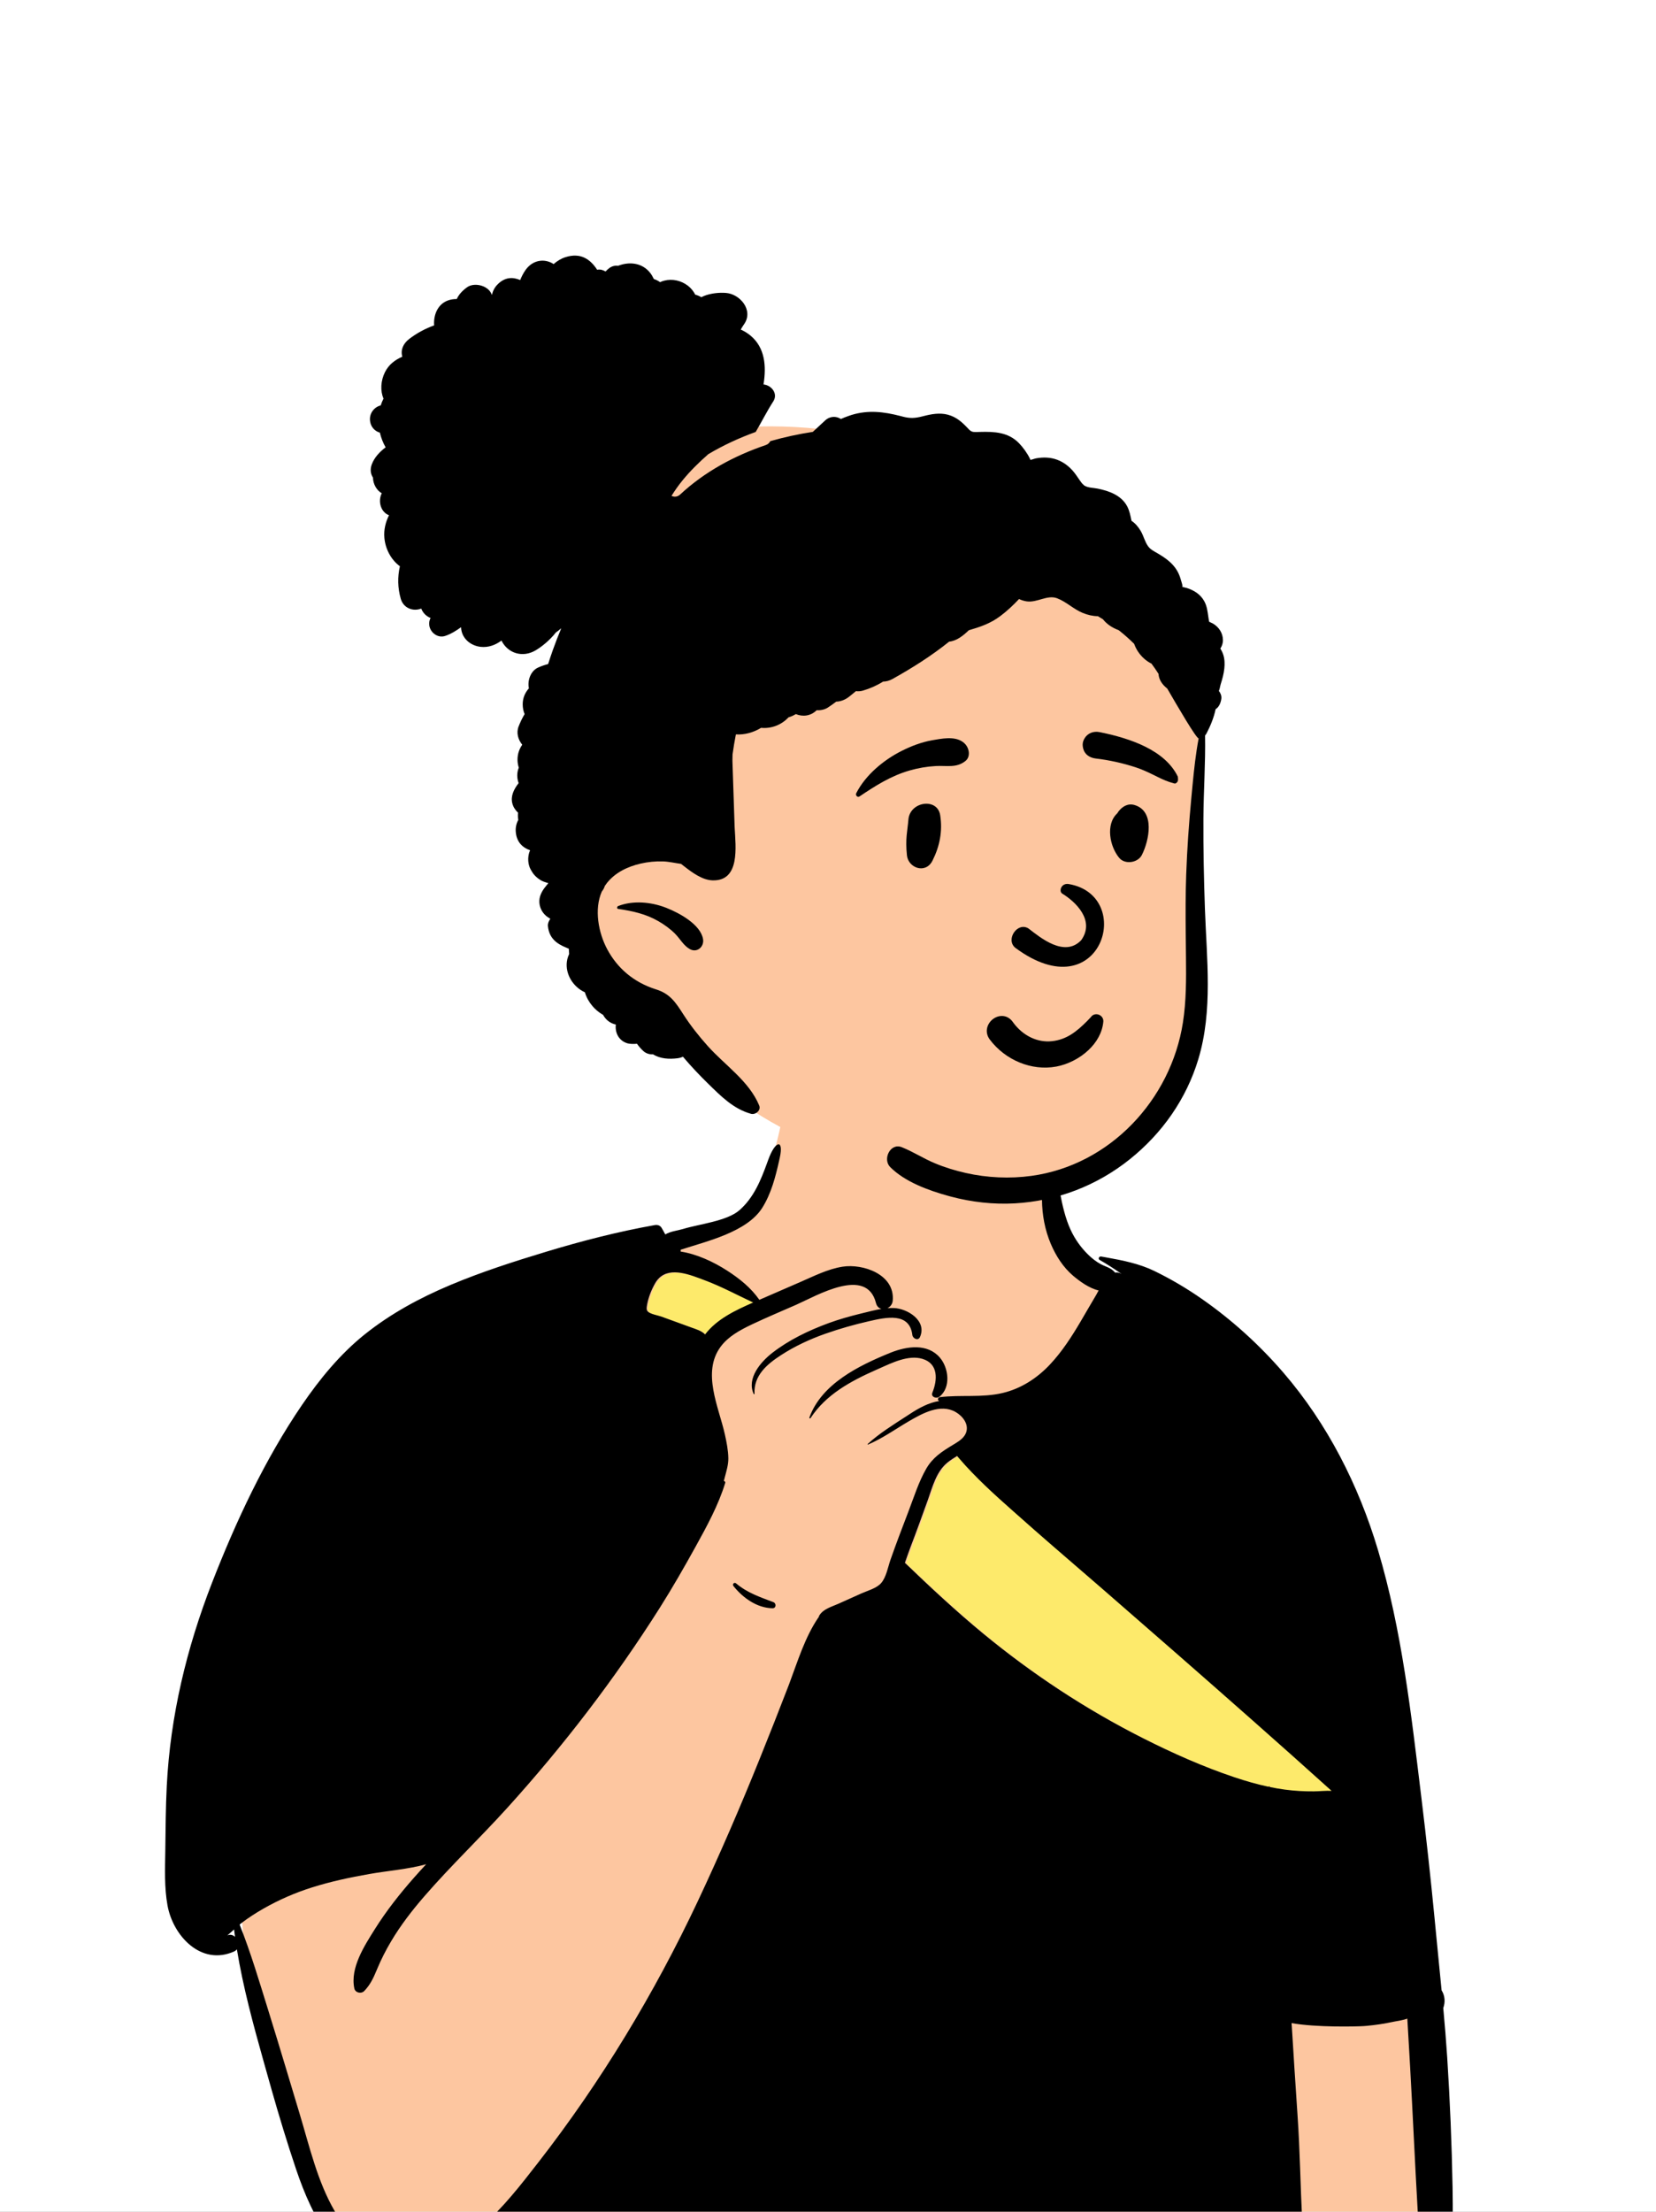 <svg width="200" height="267" viewBox="0 0 200 267" fill="none" xmlns="http://www.w3.org/2000/svg">
<rect x="0" y="0" width="200" height="267" fill="#808080" stroke="none"/>
<g clip-path="url(#clip0_2016_14161)">
<rect width="200" height="267" fill="white"/>
<path fill-rule="evenodd" clip-rule="evenodd" d="M97.096 126.02C111.157 119.963 121.542 124.665 124.922 132C127.597 137.805 127.65 150.085 132.881 154.95C158.346 173.752 163.898 206.513 169.097 235.803C171.426 249.947 172.907 264.229 173.506 278.551C173.561 279.865 172.309 281.13 170.99 281.069C133.379 279.25 95.69 279.388 58.08 281.014C55.86 281.03 53.61 280.825 51.515 280.037C48.563 281.195 46.694 277.633 46.769 275.168C46.518 273.533 44.881 272.4 43.689 271.355C40.868 269.013 38.586 266.324 37.032 262.975C34.808 258.435 34.503 253.44 32.523 248.886C31.624 246.255 31.281 243.509 30.856 240.78C29.749 238.042 29.4 235.104 29.28 232.196C25.107 229.572 27.137 223.137 27.52 219.082C28.175 214.375 28.872 209.668 29.723 204.992C34.703 172.817 57.38 154.439 88.524 147.952C94.778 143.967 94.778 127.018 97.096 126.02Z" fill="#FDC6A0"/>
<path fill-rule="evenodd" clip-rule="evenodd" d="M115.732 175.82L115.96 176.088L116.191 176.355C117.816 178.216 119.626 179.913 121.473 181.566L122.002 182.038L122.51 182.489L125.102 184.778L126.257 185.79C128.573 187.809 130.911 189.802 133.227 191.817C139.314 197.109 145.39 202.409 151.432 207.752C154.62 210.57 157.8 213.4 160.963 216.251C160.249 216.215 159.53 216.304 158.806 216.31C157.637 216.32 156.467 216.251 155.309 216.097C154.902 216.042 154.496 215.976 154.092 215.902L153.789 215.844L153.486 215.784L153.478 215.727L153.474 215.712C153.458 215.678 153.411 215.687 153.39 215.715L153.384 215.727L153.381 215.739L153.378 215.76L153.077 215.695C151.771 215.405 150.484 215.028 149.218 214.604C145.445 213.338 141.778 211.707 138.226 209.915C131.318 206.431 124.817 202.156 118.851 197.233C115.591 194.543 112.477 191.645 109.43 188.716C109.657 188.08 109.868 187.448 110.094 186.858C110.608 185.516 111.106 184.164 111.596 182.811L111.889 182L112.217 181.088L112.287 180.887L112.594 179.984C113.023 178.736 113.524 177.477 114.547 176.631C114.794 176.428 115.056 176.248 115.325 176.075L115.46 175.989L115.732 175.82ZM79.27 154.963C80.313 153.155 82.307 153.557 84.055 154.165L84.117 154.186L84.361 154.274L84.604 154.363L85.335 154.64L85.666 154.767C87.414 155.455 89.071 156.332 90.765 157.135L91.105 157.295L90.735 157.457L90.487 157.568L90.24 157.68C88.38 158.527 86.524 159.539 85.295 161.152C85.009 160.841 84.573 160.649 84.147 160.493L84.068 160.464L83.703 160.335L82.423 159.868L80.005 158.99L79.96 158.974C79.551 158.838 78.655 158.682 78.372 158.373C78.232 158.221 78.226 158.027 78.25 157.828L78.256 157.786L78.283 157.616L78.304 157.499L78.328 157.375C78.501 156.55 78.858 155.676 79.27 154.963Z" fill="#FDEA6B"/>
<path fill-rule="evenodd" clip-rule="evenodd" d="M92.643 140.399L92.784 140.011C93.635 137.656 94.679 137.481 94.176 139.764L94.1 140.107C93.665 142.06 93.144 144.079 92.076 145.787C90.236 148.733 85.415 149.826 82.2 150.874C82.21 150.948 82.21 151.022 82.201 151.092C84.166 151.392 86.184 152.339 87.829 153.4C89.336 154.374 90.696 155.467 91.71 156.919L96.671 154.763C98.309 154.053 99.958 153.208 101.737 152.922C104.245 152.521 108.111 153.865 107.816 157.029C107.777 157.456 107.509 157.773 107.18 157.929C107.431 157.908 107.685 157.901 107.936 157.91C109.613 157.967 111.984 159.453 111.107 161.412C110.883 161.917 110.237 161.585 110.186 161.163C109.854 158.384 106.983 159.037 104.991 159.491C103.189 159.901 101.408 160.404 99.665 161.019C97.801 161.676 95.999 162.513 94.337 163.589C92.621 164.701 91.018 166.049 91.123 168.268C91.127 168.315 91.054 168.338 91.032 168.294C90.147 166.404 91.871 164.411 93.272 163.323C95.3 161.748 97.675 160.615 100.075 159.732C101.309 159.279 102.581 158.922 103.858 158.606L104.152 158.534C104.902 158.352 105.68 158.143 106.461 158.016C106.172 157.945 105.92 157.735 105.808 157.356L105.794 157.303C104.665 152.833 98.619 156.429 96.171 157.509C94.419 158.28 92.647 159.02 90.914 159.838L90.691 159.944C89.348 160.589 87.948 161.35 87.046 162.564C84.73 165.671 86.809 169.866 87.54 173.146C87.749 174.087 87.95 175.084 87.963 176.051C87.973 176.841 87.731 177.587 87.534 178.348L87.42 178.796V178.796C87.521 178.798 87.625 178.904 87.591 179.011C86.769 181.695 85.379 184.24 84.025 186.688C82.643 189.186 81.221 191.671 79.696 194.083C74.27 202.659 68.059 210.756 61.246 218.274C57.98 221.878 54.447 225.24 51.259 228.915C49.776 230.625 48.388 232.417 47.23 234.37C46.605 235.425 46.043 236.52 45.57 237.655L45.476 237.879C45.088 238.807 44.707 239.625 43.985 240.366C43.626 240.736 42.908 240.58 42.794 240.051C42.263 237.566 44.021 234.882 45.297 232.853C46.675 230.663 48.285 228.622 49.996 226.683C50.48 226.134 50.972 225.593 51.47 225.058C49.24 225.671 46.89 225.834 44.617 226.235C42.289 226.645 39.975 227.134 37.719 227.844C35.646 228.495 33.673 229.355 31.787 230.433C30.882 230.951 29.997 231.519 29.169 232.155C29.091 232.215 29.015 232.278 28.939 232.339C30.291 235.738 31.33 239.263 32.416 242.748C33.157 245.131 33.882 247.52 34.602 249.911L36.219 255.29C37.385 259.168 38.357 263.387 40.413 266.914C41.3 268.436 42.5 269.811 43.873 270.915C44.539 271.452 45.264 271.86 46.016 272.255C46.489 272.504 46.907 272.828 47.346 273.123C47.636 272.793 48.075 272.589 48.613 272.675L48.673 272.686C50.374 273.02 52.128 272.418 53.64 271.674C55.216 270.896 56.786 269.983 58.119 268.833C60.741 266.57 62.915 263.748 65.034 261.026C72.589 251.312 79.022 240.673 84.266 229.543C86.93 223.883 89.416 218.128 91.753 212.324C92.921 209.425 94.073 206.519 95.194 203.6L95.342 203.21C96.347 200.531 97.227 197.624 98.843 195.262C98.856 195.241 98.873 195.224 98.891 195.212C98.896 195.144 98.917 195.08 98.951 195.025C99.452 194.224 100.411 193.989 101.241 193.618C102.177 193.197 103.111 192.779 104.044 192.36C104.78 192.03 105.857 191.752 106.408 191.126C107.034 190.422 107.243 189.169 107.547 188.298C108.236 186.33 108.982 184.386 109.727 182.439C110.382 180.73 110.949 178.895 111.868 177.302C112.652 175.942 113.773 175.225 115.069 174.443L115.35 174.273C115.892 173.943 116.47 173.547 116.684 172.929C117.035 171.918 116.256 170.952 115.427 170.471C113.587 169.403 111.384 170.635 109.77 171.576C108.147 172.523 106.565 173.66 104.83 174.394C104.792 174.408 104.765 174.351 104.792 174.326C106.187 173.048 107.891 171.995 109.492 170.956L109.89 170.697C110.953 170.001 112.164 169.323 113.444 169.135C113.178 169.046 113.26 168.702 113.513 168.67C116.032 168.363 118.588 168.757 121.081 168.169C123.306 167.645 125.247 166.387 126.802 164.732C128.268 163.173 129.43 161.368 130.514 159.529C131.144 158.46 131.759 157.382 132.396 156.316C132.492 156.156 132.587 155.978 132.684 155.788C131.543 155.524 130.381 154.674 129.606 154.015C128.401 152.992 127.523 151.61 126.91 150.168C125.473 146.785 125.587 142.915 126.663 139.453C126.728 139.242 127.041 139.231 127.102 139.453C127.928 142.418 128.002 145.633 129.299 148.461C129.819 149.593 130.544 150.612 131.435 151.479C131.887 151.916 132.344 152.284 132.897 152.588C133.491 152.916 134.125 153.023 134.596 153.544C134.623 153.573 134.649 153.603 134.672 153.634C134.948 153.597 135.185 153.637 135.375 153.756L135.415 153.782L135.424 153.77C134.573 153.189 133.717 152.614 132.811 152.106C132.57 151.971 132.745 151.648 132.986 151.69L133.582 151.796C135.574 152.151 137.604 152.554 139.423 153.44C141.441 154.425 143.368 155.562 145.206 156.849C148.827 159.381 152.123 162.372 155.006 165.717C160.326 171.891 164.087 179.314 166.413 187.095C169.32 196.82 170.444 207.034 171.671 217.08C172.258 221.888 172.784 226.706 173.252 231.529L173.378 232.844C173.613 235.326 173.866 237.803 174.105 240.278C174.527 240.941 174.557 241.73 174.308 242.414C174.492 244.42 174.657 246.428 174.788 248.442C175.121 253.639 175.337 258.853 175.43 264.063C175.523 269.347 175.33 274.622 175.269 279.906C175.244 282.129 171.876 282.121 171.823 279.906C171.688 274.068 171.27 268.229 170.972 262.395C170.68 256.702 170.41 251.01 170.061 245.321C170.027 244.779 169.996 244.236 169.966 243.695C169.475 243.882 168.866 243.96 168.35 244.062L168.223 244.088C167.185 244.309 166.145 244.468 165.091 244.564L164.749 244.593C163.793 244.659 158.889 244.764 155.991 244.236C156.221 247.958 156.454 251.68 156.709 255.4C157.001 259.641 157.056 263.89 157.269 268.136C157.377 270.258 157.506 272.365 157.776 274.474C157.899 275.434 158.025 276.396 158.176 277.352L158.254 277.83C158.389 278.652 158.558 279.356 158.209 280.09C158.513 281.03 158.04 282.216 156.794 282.121C148.804 281.523 140.794 281.269 132.783 281.233C118.952 281.168 105.129 281.722 91.304 282.102L87.567 282.203C74.617 282.558 61.603 282.936 48.714 281.504C48.686 283.154 45.601 283.135 45.766 281.294L45.807 280.85C45.992 278.847 46.233 276.772 46.854 274.844C46.339 274.859 45.821 274.838 45.335 274.677C44.645 274.451 43.981 274.041 43.381 273.635C42.046 272.735 40.918 271.625 39.944 270.344C38.032 267.831 36.762 264.854 35.758 261.88C34.691 258.71 33.715 255.504 32.803 252.287L31.821 248.803C30.575 244.372 29.352 239.873 28.609 235.326C28.529 235.431 28.419 235.522 28.273 235.588C24.301 237.363 20.904 233.721 20.232 230.04C19.837 227.869 19.93 225.646 19.963 223.448L19.966 223.213C20 220.681 20.011 218.149 20.14 215.619C20.566 207.161 22.537 198.965 25.603 191.086C28.491 183.669 31.981 176.194 36.477 169.606C38.613 166.478 41.076 163.473 44.044 161.095C47.175 158.591 50.695 156.686 54.382 155.135C58.149 153.55 62.055 152.297 65.966 151.113C70.28 149.807 74.644 148.685 79.083 147.896C79.406 147.839 79.723 147.934 79.903 148.23C80.059 148.49 80.205 148.757 80.347 149.027C80.953 148.647 81.885 148.554 82.491 148.368C84.394 147.778 87.819 147.425 89.328 146.081C91.048 144.549 91.875 142.507 92.643 140.399ZM28.269 232.929C28.001 233.174 27.732 233.419 27.456 233.65C27.817 233.497 28.144 233.599 28.385 233.823C28.343 233.525 28.305 233.227 28.269 232.929ZM115.59 175.769C115.18 176.023 114.775 176.276 114.405 176.581C113.077 177.68 112.628 179.474 112.074 181.038L112.039 181.137C111.358 183.031 110.672 184.929 109.951 186.808C109.726 187.398 109.514 188.03 109.288 188.666C112.334 191.595 115.449 194.493 118.708 197.183C124.675 202.106 131.175 206.381 138.084 209.864C141.635 211.656 145.303 213.288 149.076 214.554C150.439 215.011 151.827 215.412 153.236 215.71L153.238 215.689V215.689C153.244 215.638 153.327 215.615 153.335 215.676L153.344 215.733V215.733C153.948 215.858 154.557 215.964 155.167 216.046C156.325 216.201 157.495 216.27 158.663 216.26C159.388 216.253 160.106 216.164 160.82 216.201C157.658 213.349 154.478 210.519 151.29 207.702C145.248 202.359 139.172 197.059 133.085 191.766C130.383 189.416 127.65 187.094 124.959 184.728L122.368 182.438C120.078 180.412 117.802 178.354 115.818 176.038L115.59 175.769ZM88.584 191.477C88.4 191.251 88.679 190.963 88.905 191.156C90.255 192.299 91.78 192.8 93.401 193.415C93.779 193.559 93.749 194.161 93.302 194.155C91.419 194.121 89.722 192.903 88.584 191.477ZM107.497 163.325L107.632 163.271C109.535 162.524 112.005 162.153 113.503 163.885C114.589 165.143 114.865 167.522 113.45 168.619C113.11 168.883 112.389 168.657 112.605 168.127C113.226 166.611 113.357 164.627 111.403 164.044C109.708 163.537 107.725 164.525 106.181 165.212L105.74 165.407C102.729 166.744 99.739 168.364 97.894 171.195C97.846 171.267 97.717 171.221 97.749 171.134C99.221 167.055 103.73 164.859 107.497 163.325ZM85.193 154.59L84.461 154.313C82.6 153.618 80.282 152.912 79.128 154.913C78.695 155.661 78.323 156.587 78.162 157.449L78.141 157.566C78.097 157.832 78.039 158.117 78.23 158.322C78.523 158.643 79.478 158.8 79.863 158.939L82.281 159.818V159.818L83.488 160.258C84.037 160.459 84.747 160.66 85.153 161.101C86.573 159.237 88.831 158.176 90.963 157.244C89.042 156.35 87.181 155.338 85.193 154.59Z" fill="black"/>
<path fill-rule="evenodd" clip-rule="evenodd" d="M90.107 51.541C122.061 49.966 143.742 75.229 144.675 85.303C145.323 92.297 144.883 101.623 144.883 107.872C144.883 111.061 146.489 120.757 144.675 125.406C140.639 135.753 136.078 143.858 123.442 143.858C110.806 143.858 91.543 137.293 84.928 128.824C83.721 127.278 68.713 115.96 68.713 107.064C68.713 88.084 67.306 52.666 90.107 51.541Z" fill="#FDC6A0"/>
<path fill-rule="evenodd" clip-rule="evenodd" d="M68.308 31.042C70.129 30.471 71.291 31.292 72.12 32.565C72.303 32.529 72.48 32.532 72.677 32.579C72.726 32.591 72.843 32.636 72.933 32.671C73.001 32.7 73.064 32.735 73.124 32.772L73.159 32.753V32.753C73.296 32.604 73.439 32.468 73.594 32.358C73.943 32.111 74.302 32.039 74.642 32.09L74.8 32.032V32.032C76.148 31.561 77.609 31.779 78.523 32.943C78.7 33.168 78.843 33.419 78.965 33.683C79.239 33.773 79.496 33.903 79.718 34.063C79.873 33.99 80.038 33.928 80.214 33.883C81.208 33.627 82.253 33.868 83.063 34.48C83.458 34.777 83.748 35.149 83.969 35.575C84.219 35.634 84.467 35.74 84.699 35.882C84.898 35.783 85.101 35.689 85.309 35.625C86.068 35.391 86.882 35.305 87.672 35.364C89.375 35.491 91.022 37.441 89.884 39.115L89.849 39.165C89.704 39.367 89.579 39.576 89.462 39.788C89.87 39.966 90.262 40.203 90.625 40.501C92.398 41.959 92.558 44.205 92.226 46.325L92.212 46.413H92.216C93.159 46.503 93.972 47.489 93.416 48.417L93.389 48.461C92.635 49.628 91.989 50.918 91.269 52.146C89.277 52.866 87.355 53.753 85.546 54.827C84.419 55.817 83.347 56.863 82.403 58.027C81.931 58.608 81.499 59.223 81.101 59.861C81.419 60.014 81.812 60.007 82.145 59.698C85.1 56.953 88.671 55.026 92.473 53.734C92.747 53.641 92.926 53.466 93.027 53.258C94.715 52.776 96.433 52.402 98.167 52.138C98.645 51.681 99.146 51.244 99.622 50.789C100.23 50.209 100.991 50.217 101.56 50.582C101.843 50.453 102.132 50.339 102.425 50.236L102.607 50.174C102.683 50.149 102.755 50.12 102.83 50.097C104.865 49.474 106.727 49.705 108.729 50.218L108.985 50.285C109.919 50.533 110.506 50.493 111.41 50.265L111.512 50.239C112.472 49.988 113.499 49.802 114.481 50.066C115.508 50.343 116.189 50.958 116.889 51.702L116.959 51.776C117.285 52.127 117.474 52.165 117.901 52.156L118.359 52.143C120.086 52.095 121.778 52.168 123.072 53.508C123.55 54.003 124.063 54.704 124.371 55.344L124.416 55.439C124.43 55.471 124.443 55.496 124.455 55.52C124.64 55.49 124.929 55.372 125.067 55.345C126.949 54.979 128.52 55.543 129.729 57.031C129.993 57.356 130.393 57.995 130.67 58.346C130.767 58.429 130.858 58.517 130.945 58.61C131.399 58.901 132.042 58.882 132.551 58.984C133.938 59.261 135.42 59.79 136.126 61.113C136.42 61.665 136.529 62.269 136.654 62.873C137.12 63.18 137.485 63.623 137.769 64.102C138.114 64.683 138.261 65.396 138.658 65.945C138.946 66.344 139.387 66.557 139.807 66.801L139.967 66.895C141.209 67.637 142.182 68.46 142.591 69.914L142.627 70.043C142.693 70.266 142.926 70.901 142.723 70.806C142.898 70.902 143.195 70.936 143.354 70.989C144.216 71.275 144.966 71.737 145.425 72.549C145.774 73.166 145.838 73.81 145.938 74.491L145.98 74.766C145.991 74.832 146.004 74.909 146.018 74.984L146.031 75.058L146.034 75.059C146.19 75.127 146.343 75.201 146.494 75.279C147.209 75.701 147.697 76.433 147.697 77.28C147.697 77.692 147.569 78.012 147.382 78.298C147.533 78.527 147.65 78.771 147.738 79.043C147.912 79.574 147.924 80.155 147.865 80.705C147.795 81.364 147.627 81.965 147.428 82.594C147.351 82.837 147.32 83.177 147.205 83.409C147.418 83.681 147.545 84.014 147.505 84.342C147.449 84.811 147.235 85.359 146.811 85.622C146.604 86.647 146.158 87.695 145.719 88.533C145.668 88.63 145.607 88.717 145.54 88.789C145.601 92.134 145.356 95.503 145.339 98.845C145.32 102.482 145.396 106.122 145.523 109.755C145.736 115.776 146.497 122.002 144.724 127.874C143.273 132.68 140.368 136.805 136.472 139.933C132.483 143.133 127.675 144.985 122.569 145.274C119.971 145.42 117.33 145.124 114.817 144.45L114.548 144.377C112.117 143.707 109.301 142.684 107.512 140.893C106.567 139.946 107.522 137.94 108.907 138.492C110.28 139.039 111.511 139.849 112.873 140.419C114.089 140.929 115.359 141.32 116.644 141.607C119.223 142.188 121.957 142.315 124.578 141.954C134.039 140.656 141.412 132.779 142.866 123.439C143.269 120.853 143.262 118.224 143.234 115.61L143.204 112.747C143.181 110.351 143.173 107.954 143.261 105.559C143.372 102.478 143.59 99.398 143.881 96.33L144.032 94.733C144.212 92.865 144.415 90.982 144.764 89.139C144.478 89.154 142.22 85.283 140.968 83.12C140.511 82.757 140.124 82.305 139.975 81.721C139.944 81.599 139.928 81.476 139.919 81.352C139.647 80.924 139.36 80.507 139.057 80.102L138.991 80.072C138.94 80.049 138.901 80.029 138.877 80.016C138.217 79.641 137.665 79.072 137.287 78.412C137.16 78.19 137.056 77.958 136.971 77.721C136.432 77.191 135.869 76.685 135.277 76.211C135.219 76.165 135.159 76.121 135.1 76.075C134.346 75.793 133.685 75.368 133.202 74.757C133.001 74.632 132.798 74.509 132.593 74.389C131.979 74.383 131.358 74.24 130.754 73.991C129.65 73.536 128.767 72.637 127.658 72.221C126.484 71.78 125.247 72.781 124 72.6C123.682 72.554 123.366 72.457 123.073 72.317C122.371 73.062 121.626 73.765 120.804 74.38C119.611 75.274 118.392 75.682 117.01 76.085C116.325 76.737 115.558 77.368 114.633 77.461C112.492 79.177 110.203 80.624 107.794 81.967C107.407 82.183 107.021 82.28 106.656 82.283C105.9 82.758 105.076 83.124 104.204 83.377C103.931 83.457 103.65 83.473 103.373 83.439L102.617 84.057V84.057C102.091 84.486 101.53 84.691 100.993 84.705C100.666 84.956 100.327 85.193 99.979 85.421C99.605 85.666 99.121 85.767 98.635 85.738C97.891 86.467 96.928 86.543 96.121 86.208C96.01 86.273 95.896 86.334 95.768 86.395C95.593 86.478 95.412 86.547 95.226 86.604C94.385 87.513 93.153 87.99 91.919 87.865C90.997 88.431 89.924 88.726 88.875 88.659C88.715 89.465 88.583 90.274 88.471 91.085L88.459 91.68C88.458 91.776 88.458 91.851 88.459 91.9L88.46 91.92C88.562 94.526 88.619 97.133 88.72 99.739L88.729 99.945C88.845 102.221 89.403 106.373 86.065 106.282C84.821 106.249 83.587 105.33 82.618 104.575L82.482 104.468C82.407 104.411 82.331 104.351 82.255 104.291C81.531 104.196 80.817 104.02 80.086 103.993C79.183 103.961 78.235 104.054 77.356 104.259C75.804 104.621 74.303 105.329 73.291 106.612C73.203 106.724 73.12 106.842 73.042 106.96C72.971 107.204 72.848 107.428 72.686 107.622C71.729 109.78 72.281 112.631 73.34 114.605C74.6 116.956 76.595 118.582 79.104 119.4L79.23 119.441C80.944 119.978 81.6 121.017 82.531 122.463C83.404 123.82 84.406 125.084 85.481 126.284C87.561 128.607 90.482 130.524 91.692 133.464C91.936 134.056 91.236 134.614 90.694 134.462C88.571 133.863 87.083 132.348 85.54 130.841C84.472 129.798 83.445 128.712 82.481 127.572C82.279 127.665 82.056 127.728 81.825 127.757C80.802 127.882 79.748 127.83 78.853 127.277C78.44 127.315 78.01 127.171 77.691 126.878C77.398 126.609 77.145 126.317 76.932 126.007C76.608 126.035 76.29 126.044 75.986 125.993C75.839 125.979 75.697 125.941 75.567 125.877C75.326 125.782 75.097 125.634 74.886 125.408C74.46 124.949 74.296 124.301 74.375 123.685C74.291 123.668 74.207 123.646 74.124 123.618C73.557 123.425 73.12 123.043 72.841 122.522C72.341 122.242 71.892 121.861 71.551 121.456C71.137 120.964 70.824 120.409 70.64 119.796C70.45 119.708 70.266 119.605 70.089 119.485C68.823 118.627 68.098 117.014 68.595 115.524L68.612 115.477C68.637 115.41 68.683 115.295 68.739 115.166C68.731 115.061 68.722 114.956 68.717 114.851L68.699 114.534V114.534L68.446 114.426V114.426C67.181 113.921 66.326 113.241 66.174 111.814C66.142 111.519 66.256 111.218 66.437 110.966L66.436 110.887V110.887C66.353 110.844 66.275 110.801 66.206 110.757C65.517 110.315 65.093 109.524 65.14 108.706C65.184 107.96 65.596 107.365 66.06 106.815L66.192 106.661C66.203 106.648 66.215 106.634 66.228 106.619L65.922 106.523C65.723 106.459 65.541 106.396 65.41 106.323C64.903 106.038 64.474 105.653 64.209 105.164C64.17 105.103 64.131 105.044 64.096 104.979C63.753 104.353 63.709 103.551 63.929 102.88C63.956 102.8 63.989 102.726 64.024 102.651C63.092 102.322 62.375 101.642 62.288 100.387C62.254 99.894 62.362 99.403 62.596 98.982C62.544 98.699 62.534 98.405 62.567 98.114C62.239 97.804 61.985 97.43 61.871 96.973C61.656 96.111 62.05 95.291 62.635 94.539C62.419 93.944 62.407 93.273 62.655 92.674C62.559 92.375 62.505 92.059 62.502 91.735C62.496 91.017 62.717 90.417 63.073 89.906C62.572 89.292 62.334 88.476 62.63 87.711C62.841 87.167 63.081 86.67 63.359 86.209C63.213 85.859 63.128 85.466 63.128 85.027C63.128 84.237 63.424 83.61 63.876 83.098C63.68 82.162 64.079 81.022 64.949 80.609C65.277 80.454 65.716 80.292 66.199 80.165C66.381 79.597 66.57 79.031 66.77 78.468C67.085 77.583 67.424 76.711 67.784 75.848C67.577 76.03 67.36 76.199 67.136 76.353C66.426 77.257 65.486 78.04 64.695 78.508C63.129 79.438 61.337 78.886 60.563 77.332C59.836 77.876 58.964 78.198 58.033 78.088C56.978 77.963 56.013 77.278 55.749 76.209C55.711 76.054 55.688 75.887 55.686 75.719C55.08 76.151 54.447 76.549 53.752 76.776C52.868 77.066 51.965 76.371 51.848 75.504C51.801 75.16 51.866 74.857 52.002 74.601L51.916 74.567C51.901 74.561 51.887 74.554 51.873 74.548C51.409 74.33 51.048 73.93 50.877 73.469C49.873 73.859 48.722 73.403 48.404 72.295C48.024 70.978 48.001 69.644 48.298 68.362C47.233 67.586 46.54 66.282 46.422 64.919C46.336 63.94 46.569 63.037 46.979 62.202C45.972 61.824 45.626 60.501 46.105 59.548C45.469 59.183 45.054 58.41 45.045 57.657C44.761 57.226 44.67 56.671 44.906 56.048C45.216 55.229 45.849 54.543 46.573 54.005C46.257 53.454 46.023 52.853 45.877 52.231C45.277 52.056 44.792 51.569 44.694 50.838C44.57 49.922 45.172 49.146 45.981 48.941C46.071 48.662 46.181 48.389 46.316 48.127C45.916 47.176 45.975 45.973 46.491 44.933C46.949 44.014 47.693 43.452 48.589 43.063C48.361 42.281 48.663 41.501 49.422 40.92C50.348 40.209 51.364 39.667 52.432 39.283C52.337 38.01 52.868 36.706 54.123 36.263C54.458 36.144 54.807 36.1 55.162 36.102C55.42 35.54 55.85 35.084 56.411 34.679C57.26 34.068 58.846 34.442 59.317 35.4L59.34 35.45C59.364 35.504 59.39 35.553 59.414 35.606C59.509 35.141 59.731 34.701 60.088 34.341C60.979 33.44 61.92 33.423 62.825 33.808C62.991 33.395 63.192 33.002 63.437 32.643C64.325 31.341 65.791 31.175 66.865 31.88C67.296 31.501 67.776 31.208 68.308 31.042ZM74.655 109.383C76.443 108.681 78.612 108.888 80.379 109.562L80.508 109.613C82.069 110.231 84.604 111.607 84.909 113.367C85.067 114.278 84.203 115.066 83.326 114.586C82.563 114.17 82.135 113.331 81.528 112.722C80.927 112.12 80.254 111.636 79.521 111.211C77.99 110.325 76.382 109.981 74.655 109.725C74.461 109.698 74.514 109.438 74.655 109.383Z" fill="black"/>
<path fill-rule="evenodd" clip-rule="evenodd" d="M123.152 128.274C121.732 127.695 120.465 126.728 119.538 125.493C119.216 125.063 119.133 124.61 119.2 124.195C119.276 123.729 119.552 123.306 119.928 123.023C120.305 122.739 120.777 122.598 121.233 122.67C121.63 122.732 122.024 122.949 122.337 123.399L122.402 123.489C122.953 124.235 123.67 124.846 124.488 125.241C125.276 125.621 126.158 125.798 127.07 125.695C128.808 125.499 130.005 124.559 131.278 123.282C131.436 123.121 131.594 122.955 131.752 122.786C131.852 122.633 131.991 122.534 132.146 122.483C132.317 122.425 132.511 122.429 132.689 122.491C132.86 122.55 133.013 122.664 133.116 122.815C133.213 122.958 133.269 123.135 133.251 123.339C133.134 124.661 132.443 125.842 131.461 126.769C130.37 127.799 128.924 128.511 127.563 128.761C126.064 129.036 124.536 128.839 123.152 128.274V128.274ZM128.271 107.866C129.866 108.836 132.297 111.098 130.581 113.503C128.56 115.624 125.652 113.193 124.219 112.093C122.89 111.241 121.396 113.433 122.629 114.428C132.987 122.099 137.19 108.12 129.078 106.726C128.184 106.572 127.853 107.566 128.271 107.866ZM109.711 98.943C109.887 96.754 113.219 96.257 113.551 98.423C113.847 100.363 113.498 102.145 112.624 103.892C111.79 105.561 109.692 104.783 109.533 103.263C109.32 101.226 109.601 100.304 109.711 98.943ZM135.076 97.974C135.541 97.365 136.212 96.95 137.015 97.184C139.526 97.918 138.786 101.485 137.904 103.22C137.425 104.163 135.876 104.402 135.176 103.572C134.036 102.219 133.489 99.516 134.94 98.183C134.979 98.114 135.023 98.044 135.076 97.974ZM112.589 89.365L112.986 89.296C114.213 89.084 115.738 88.88 116.606 89.867C117.067 90.39 117.225 91.362 116.606 91.863C115.518 92.745 114.314 92.403 113.01 92.478C111.935 92.539 110.902 92.717 109.867 93.013C107.595 93.663 105.744 94.849 103.804 96.15C103.55 96.321 103.29 95.996 103.411 95.757C104.531 93.563 106.701 91.76 108.875 90.662C110.036 90.075 111.305 89.588 112.589 89.365ZM132.787 88.382L133.091 88.445C136.395 89.135 140.687 90.515 142.251 93.761C142.311 94.221 142.248 94.319 142.197 94.383L142.18 94.405C142.137 94.46 142.104 94.535 141.905 94.598C141.85 94.584 141.794 94.57 141.737 94.556C141.02 94.368 140.453 94.109 139.904 93.84L139.308 93.546C138.617 93.208 137.92 92.881 137.181 92.64C135.605 92.126 133.983 91.763 132.337 91.57C131.98 91.528 131.636 91.407 131.365 91.201C131.108 91.005 130.911 90.733 130.821 90.372C130.705 89.906 130.739 89.552 130.989 89.131C131.177 88.815 131.447 88.595 131.756 88.469C132.071 88.341 132.43 88.311 132.787 88.382Z" fill="black"/>
</g>
<defs>
<clipPath id="clip0_2016_14161">
<rect width="200" height="267" fill="white"/>
</clipPath>
</defs>
</svg>
